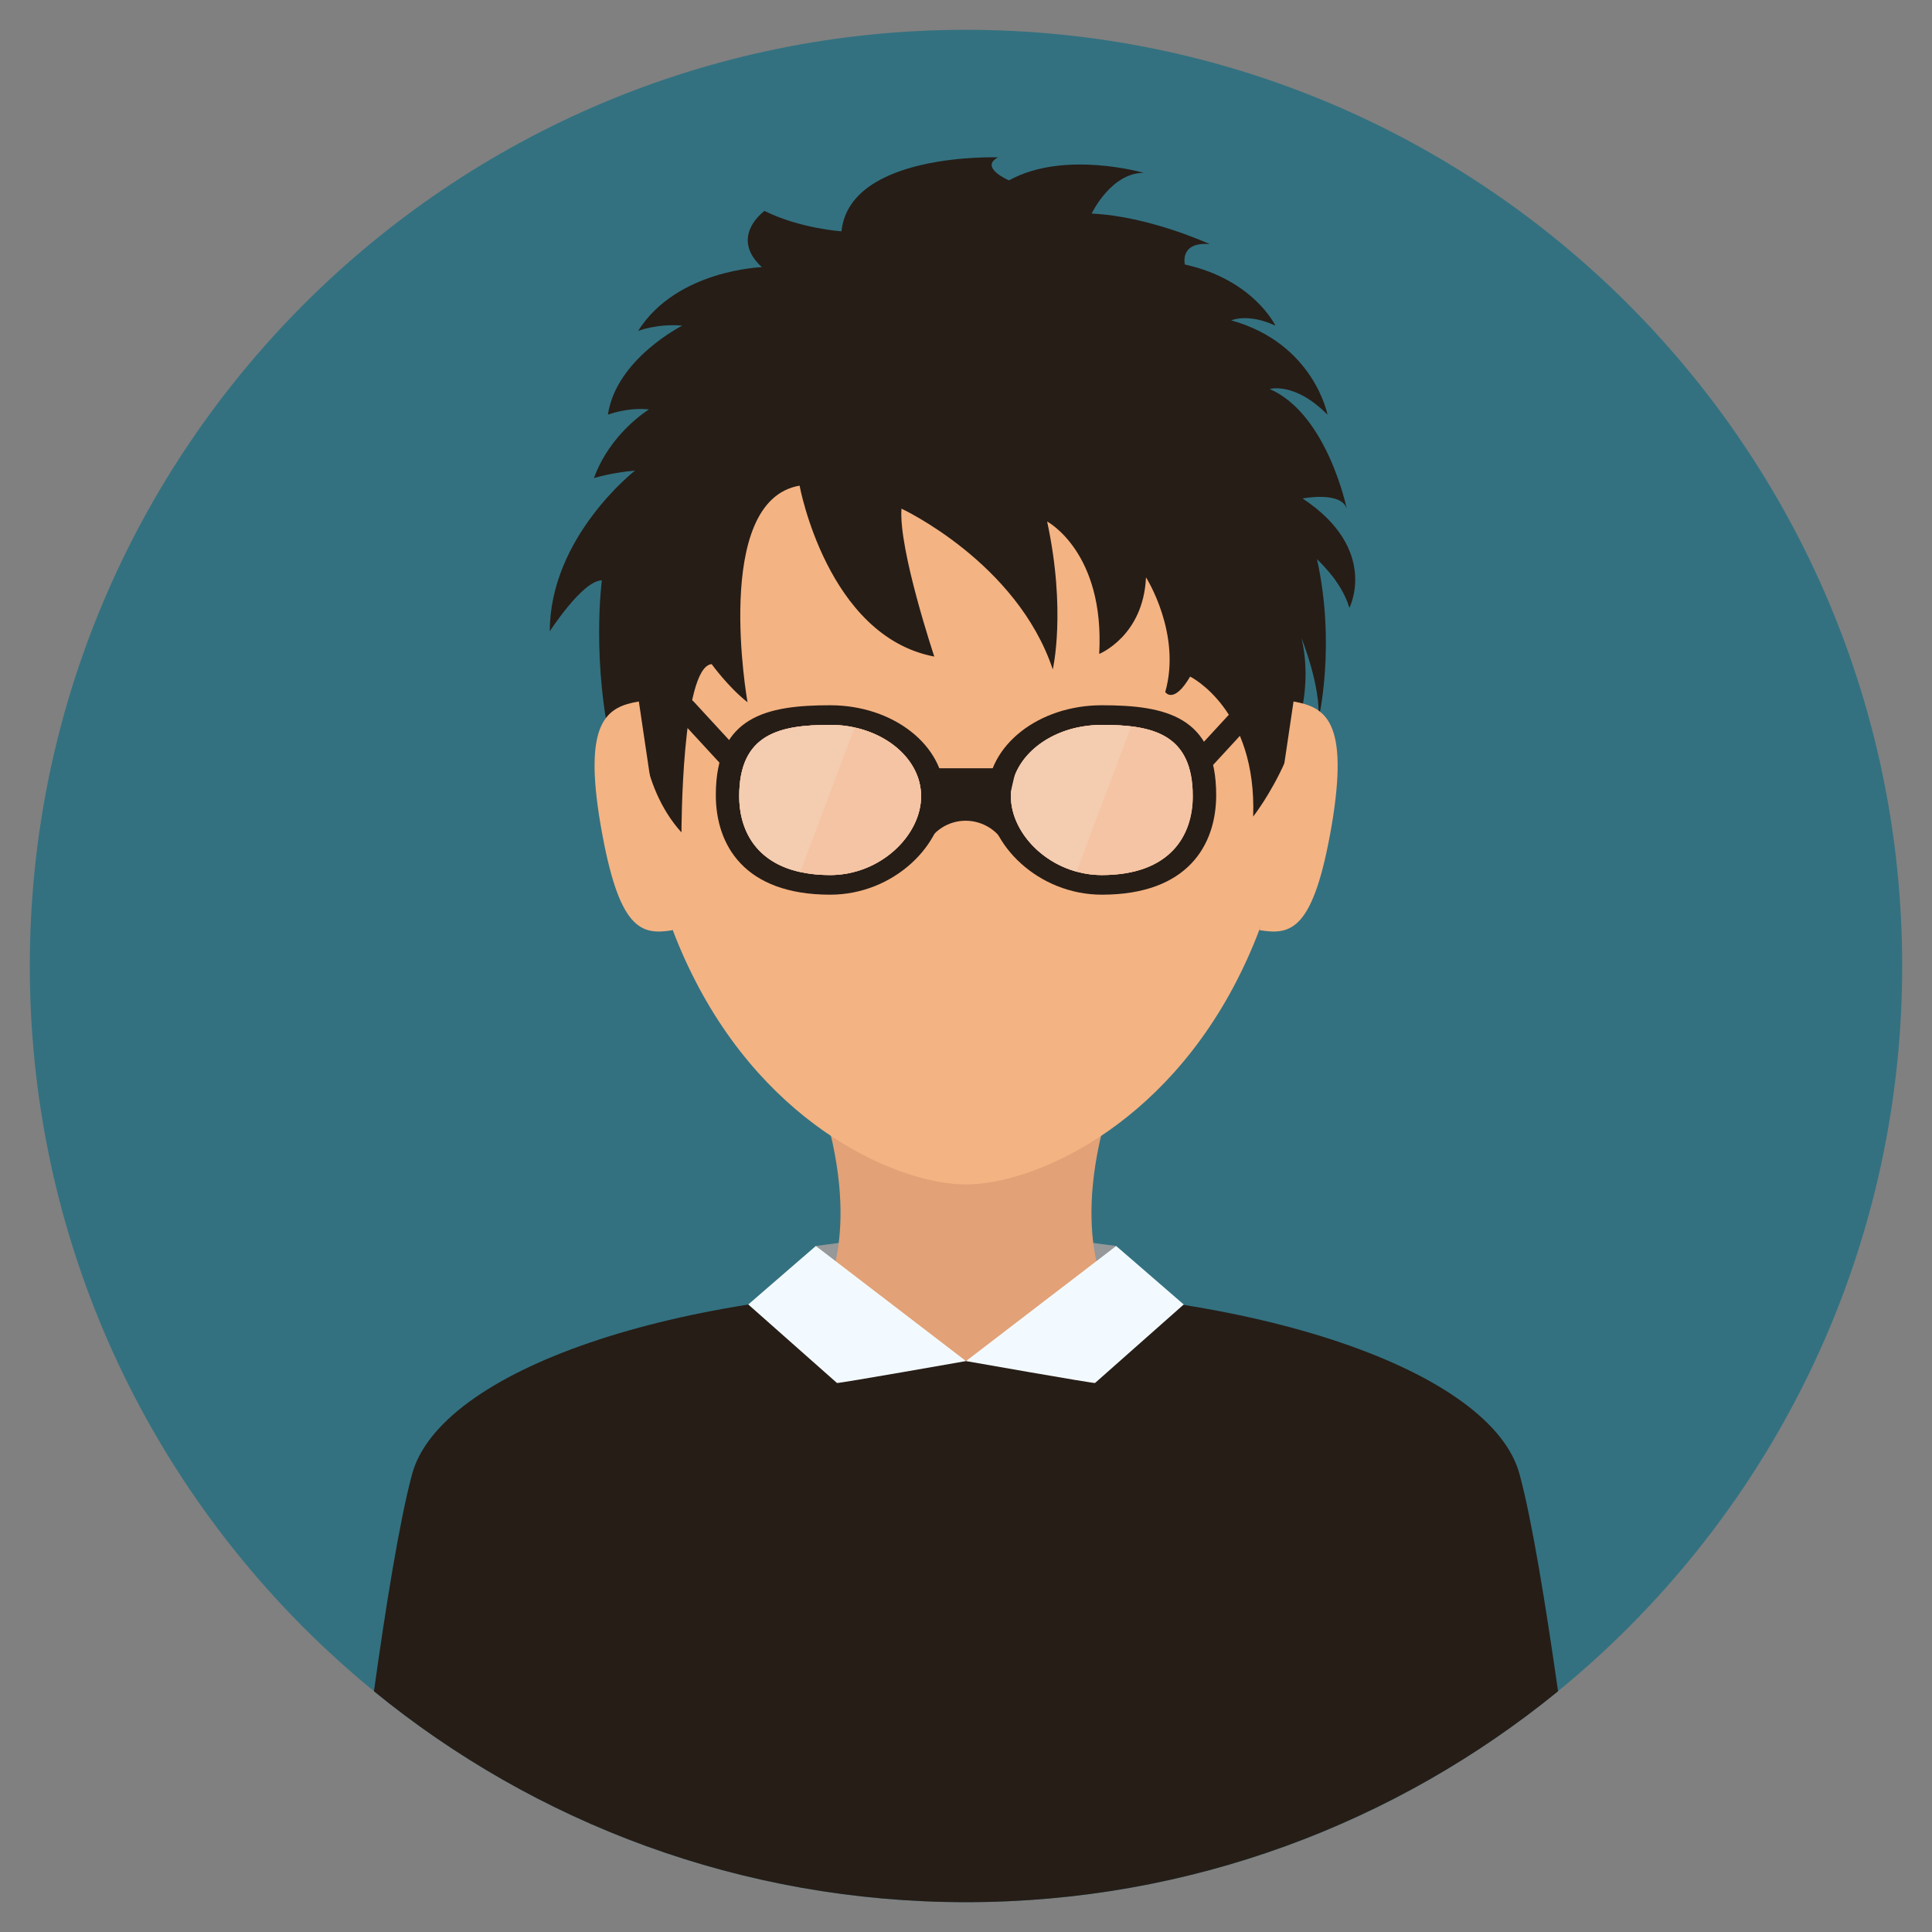 <?xml version="1.0"?><!DOCTYPE svg  PUBLIC '-//W3C//DTD SVG 1.1//EN'  'http://www.w3.org/Graphics/SVG/1.1/DTD/svg11.dtd'><svg enable-background="new 0 0 512 512" height="512px" id="Layer_1" version="1.1" viewBox="0 0 512 512" width="512px" xml:space="preserve" xmlns="http://www.w3.org/2000/svg" xmlns:xlink="http://www.w3.org/1999/xlink"><rect x="0" y="0" width="512" height="512" fill="#808080" stroke="none"/><g><g><g><path d="M256,7.9C119,7.9,7.9,119,7.9,256C7.9,393,119,504.1,256,504.1c137,0,248.1-111.1,248.1-248.1     C504.1,119,393,7.9,256,7.9z" fill="#337180"/></g></g><g><g><path d="M402.7,390.7c-7.3-27.3-69.9-49.3-147.1-49.3s-139.1,22.1-146.4,49.3c-3.3,12.2-7,35.2-10.1,57.5     c42.7,34.9,97.4,55.9,156.9,55.9c59.5,0,114.1-21,156.9-55.9C409.7,425.8,406,402.8,402.7,390.7z" fill="#261D17"/></g></g><g><g><polygon fill="#969899" points="255.8,324.9 216.2,330.2 218.1,343.3 255.7,371.4 293.9,343.3 295.8,330.2    "/></g></g><g><g><path d="M255.8,324.9l-37.7,18.4c0,0,16.8,28.1,37.6,28.1s38.2-28.1,38.2-28.1L255.8,324.9z" fill="#7F3E09"/></g></g><g><g><path d="M255.7,360.7c-20.4,0-30.6-8.5-34.9-13.6l35.3,50.9l35.8-51.8C287.9,351.1,277.4,360.7,255.7,360.7z      M220.8,347.1l-2.6-3.8C218.2,343.3,218.9,344.9,220.8,347.1z M291.8,346.2c1.4-1.7,2-2.9,2-2.9L291.8,346.2z" fill="#261D17"/></g></g><g><g><path d="M294.9,290h-77.8c12.1,36.6,1,53.3,1,53.3l26.9,17.3h22l26.9-17.3C293.9,343.3,282.8,326.6,294.9,290z" fill="#E2A176"/></g></g><g><g><path d="M295.8,330.2L256,360.7c0,0,34,6,34.2,5.8l23.5-20.8L295.8,330.2z" fill="#F3FAFF"/></g></g><g><g><path d="M216.2,330.2l-17.9,15.5l23.5,20.8c0.2,0.2,34.2-5.8,34.2-5.8L216.2,330.2z" fill="#F3FAFF"/></g></g><g><g><path d="M256,69.5c-48.7,0-88.3,21.2-88.3,113.6c0,31.3,6.2,55.8,15.5,74.7c20.4,41.6,55.7,56.1,72.8,56.1     s52.4-14.5,72.8-56.1c9.3-18.9,15.5-43.4,15.5-74.7C344.3,90.7,304.7,69.5,256,69.5z" fill="#F4B382"/></g></g><g><g><path d="M357.6,161.1c0,0,8-15.5-12.4-29c0,0,10.2-2,11.7,2.7c0,0-5.1-25-20.4-31.7c0,0,6.6-2,15.3,6.8     c0,0-3.6-18.9-25.5-25c0,0,4.4-2,11.7,1.4c0,0-5.8-12.2-24-16.2c0,0-1.5-6.1,6.6-5.4c0,0-16-7.4-31.3-8.1c0,0,5.1-10.8,13.8-10.8     c0,0-21.1-6.1-35.7,2c0,0-8-3.4-2.9-6.1c0,0-39.3-1.4-41.5,19.6c0,0-10.9-0.7-20.4-5.4c0,0-9.5,6.8-0.7,14.9     c0,0-22.6,0.7-32.8,16.9c0,0,5.1-2,11.7-1.4c0,0-17.5,8.8-19.7,23.6c0,0,5.1-2,10.9-1.4c0,0-10.2,6.1-14.6,18.2     c0,0,4.4-1.4,10.9-2c0,0-22.6,17.6-22.6,42.6c0,0,8.7-13.5,13.8-13.5c0,0-2.9,21.6,2.9,45.9c0,0,3.6-11.5,7.3-10.8     c0,0-0.7,18.9,10.9,31.7c0,0,0-43.9,8-44.6c0,0,4.4,6.1,9.5,10.1c0,0-9.5-53.4,13.8-57.4c0,0,7.3,39.9,35.7,45.3     c0,0-9.5-28.4-8.7-39.2c0,0,30.6,14.2,40.1,42.6c0,0,3.6-15.5-1.5-39.2c0,0,15.3,8.1,13.8,35.1c0,0,11.7-4.7,12.4-20.3     c0,0,9.5,14.9,5.1,30.4c0,0,2.2,3.4,6.6-4.1c0,0,17.7,8.7,16.7,37.1c0,0,18.5-23.4,12.8-47.3c0,0,5.2,12.8,4.5,21.6     c0,0,4.7-19.6-0.4-42.6C348.8,148.2,355.4,153.6,357.6,161.1z" fill="#261D17"/></g></g><g><g><g><g><g><path d="M220,186.9c-16.8,0-30.3,2.9-30.3,23.8c0,13.2,7.5,26.4,30.3,26.4c16.8,0,30.3-13.2,30.3-26.4        C250.3,197.6,236.8,186.9,220,186.9z M220,231.9c-18.1,0-24.1-10.5-24.1-20.9c0-16.6,10.8-18.9,24.1-18.9        c13.3,0,24.1,8.5,24.1,18.9S233.3,231.9,220,231.9z" fill="#261D17"/></g></g><g><g><path d="M220,192.1c-13.3,0-24.1,2.3-24.1,18.9c0,10.4,6,20.9,24.1,20.9c13.3,0,24.1-10.5,24.1-20.9        S233.3,192.1,220,192.1z" fill="#F4C4A4"/></g></g></g><g><g><g><path d="M220,192.1c-13.3,0-24.1,2.3-24.1,18.9c0,8.8,4.2,17.5,16.2,20.1l14.4-38.3        C224.5,192.3,222.3,192.1,220,192.1z" fill="#F4CCB0"/></g></g><g><g><path d="M226.6,192.8l-14.4,38.3c2.3,0.5,4.9,0.8,7.8,0.8c13.3,0,24.1-10.5,24.1-20.9        C244.1,202.3,236.7,195.1,226.6,192.8z" fill="#F4C4A4"/></g></g></g></g><g><g><path d="M195.5,198.6L183.9,186c-1.1-1.2-3-1.3-4.2-0.2c-1.2,1.1-1.3,3-0.2,4.2l11.7,12.7c0.6,0.6,1.4,1,2.2,1      c0.7,0,1.5-0.3,2-0.8C196.6,201.8,196.7,199.9,195.5,198.6z" fill="#261D17"/></g></g><g><g><path d="M333,185.8c-1.2-1.1-3.1-1-4.2,0.2l-11.7,12.7c-1.1,1.2-1,3.1,0.2,4.2c0.6,0.5,1.3,0.8,2,0.8      c0.8,0,1.6-0.3,2.2-1l11.7-12.7C334.3,188.8,334.3,186.9,333,185.8z" fill="#261D17"/></g></g><g><g><g><path d="M292,186.9c-16.8,0-30.3,10.7-30.3,23.8c0,13.2,13.6,26.4,30.3,26.4c22.8,0,30.3-13.2,30.3-26.4       C322.3,189.8,308.8,186.9,292,186.9z M292,231.9c-13.3,0-24.1-10.5-24.1-20.9s10.8-18.9,24.1-18.9c13.3,0,24.1,2.3,24.1,18.9       C316.1,221.5,310.1,231.9,292,231.9z" fill="#261D17"/></g></g><g><g><path d="M292,192.1c-13.3,0-24.1,8.5-24.1,18.9s10.8,20.9,24.1,20.9c18.1,0,24.1-10.5,24.1-20.9       C316.1,194.4,305.3,192.1,292,192.1z" fill="#F4C4A4"/></g></g></g><g><g><g><path d="M292,192.1c-2.3,0-4.5,0.3-6.6,0.7c-10.1,2.2-17.5,9.5-17.5,18.2c0,8.6,7.4,17.3,17.4,20l14.5-38.5       C297.4,192.2,294.8,192.1,292,192.1z" fill="#F4CCB0"/></g></g><g><g><path d="M299.9,192.5L285.4,231c2.1,0.6,4.3,0.9,6.6,0.9c2.9,0,5.5-0.3,7.8-0.8c12-2.6,16.2-11.4,16.2-20.1       C316.1,197.8,309.3,193.7,299.9,192.5z" fill="#F4C4A4"/></g></g></g><g><g><g><path d="M269.2,203.6h-26.4c-0.2,0,4.8,10.4,5,10.4l18.9,0C266.9,214,269.4,203.6,269.2,203.6z" fill="#261D17"/></g></g><g><g><path d="M265.1,214.2c-2.6-1.8-5.8-3.7-9.2-3.7c-2.6,0-5,1.4-7.2,2.5c-3.4,1.7-3.4,11.2-3.4,11.2       c2-4.1,6.1-6.7,10.6-6.7s8.7,2.6,10.6,6.7C266.5,224.1,267.6,215.9,265.1,214.2z" fill="#261D17"/></g></g></g></g><g><g><path d="M169.3,185.9c-8.4,1.4-14.9,5.1-10.1,32.9s10.7,29.1,19.1,27.7L169.3,185.9z" fill="#F4B382"/></g></g><g><g><path d="M342.8,185.9l-9,60.6c8.4,1.4,14.3,0.1,19.1-27.7C357.6,191,351.2,187.4,342.8,185.9z" fill="#F4B382"/></g></g></g></svg>